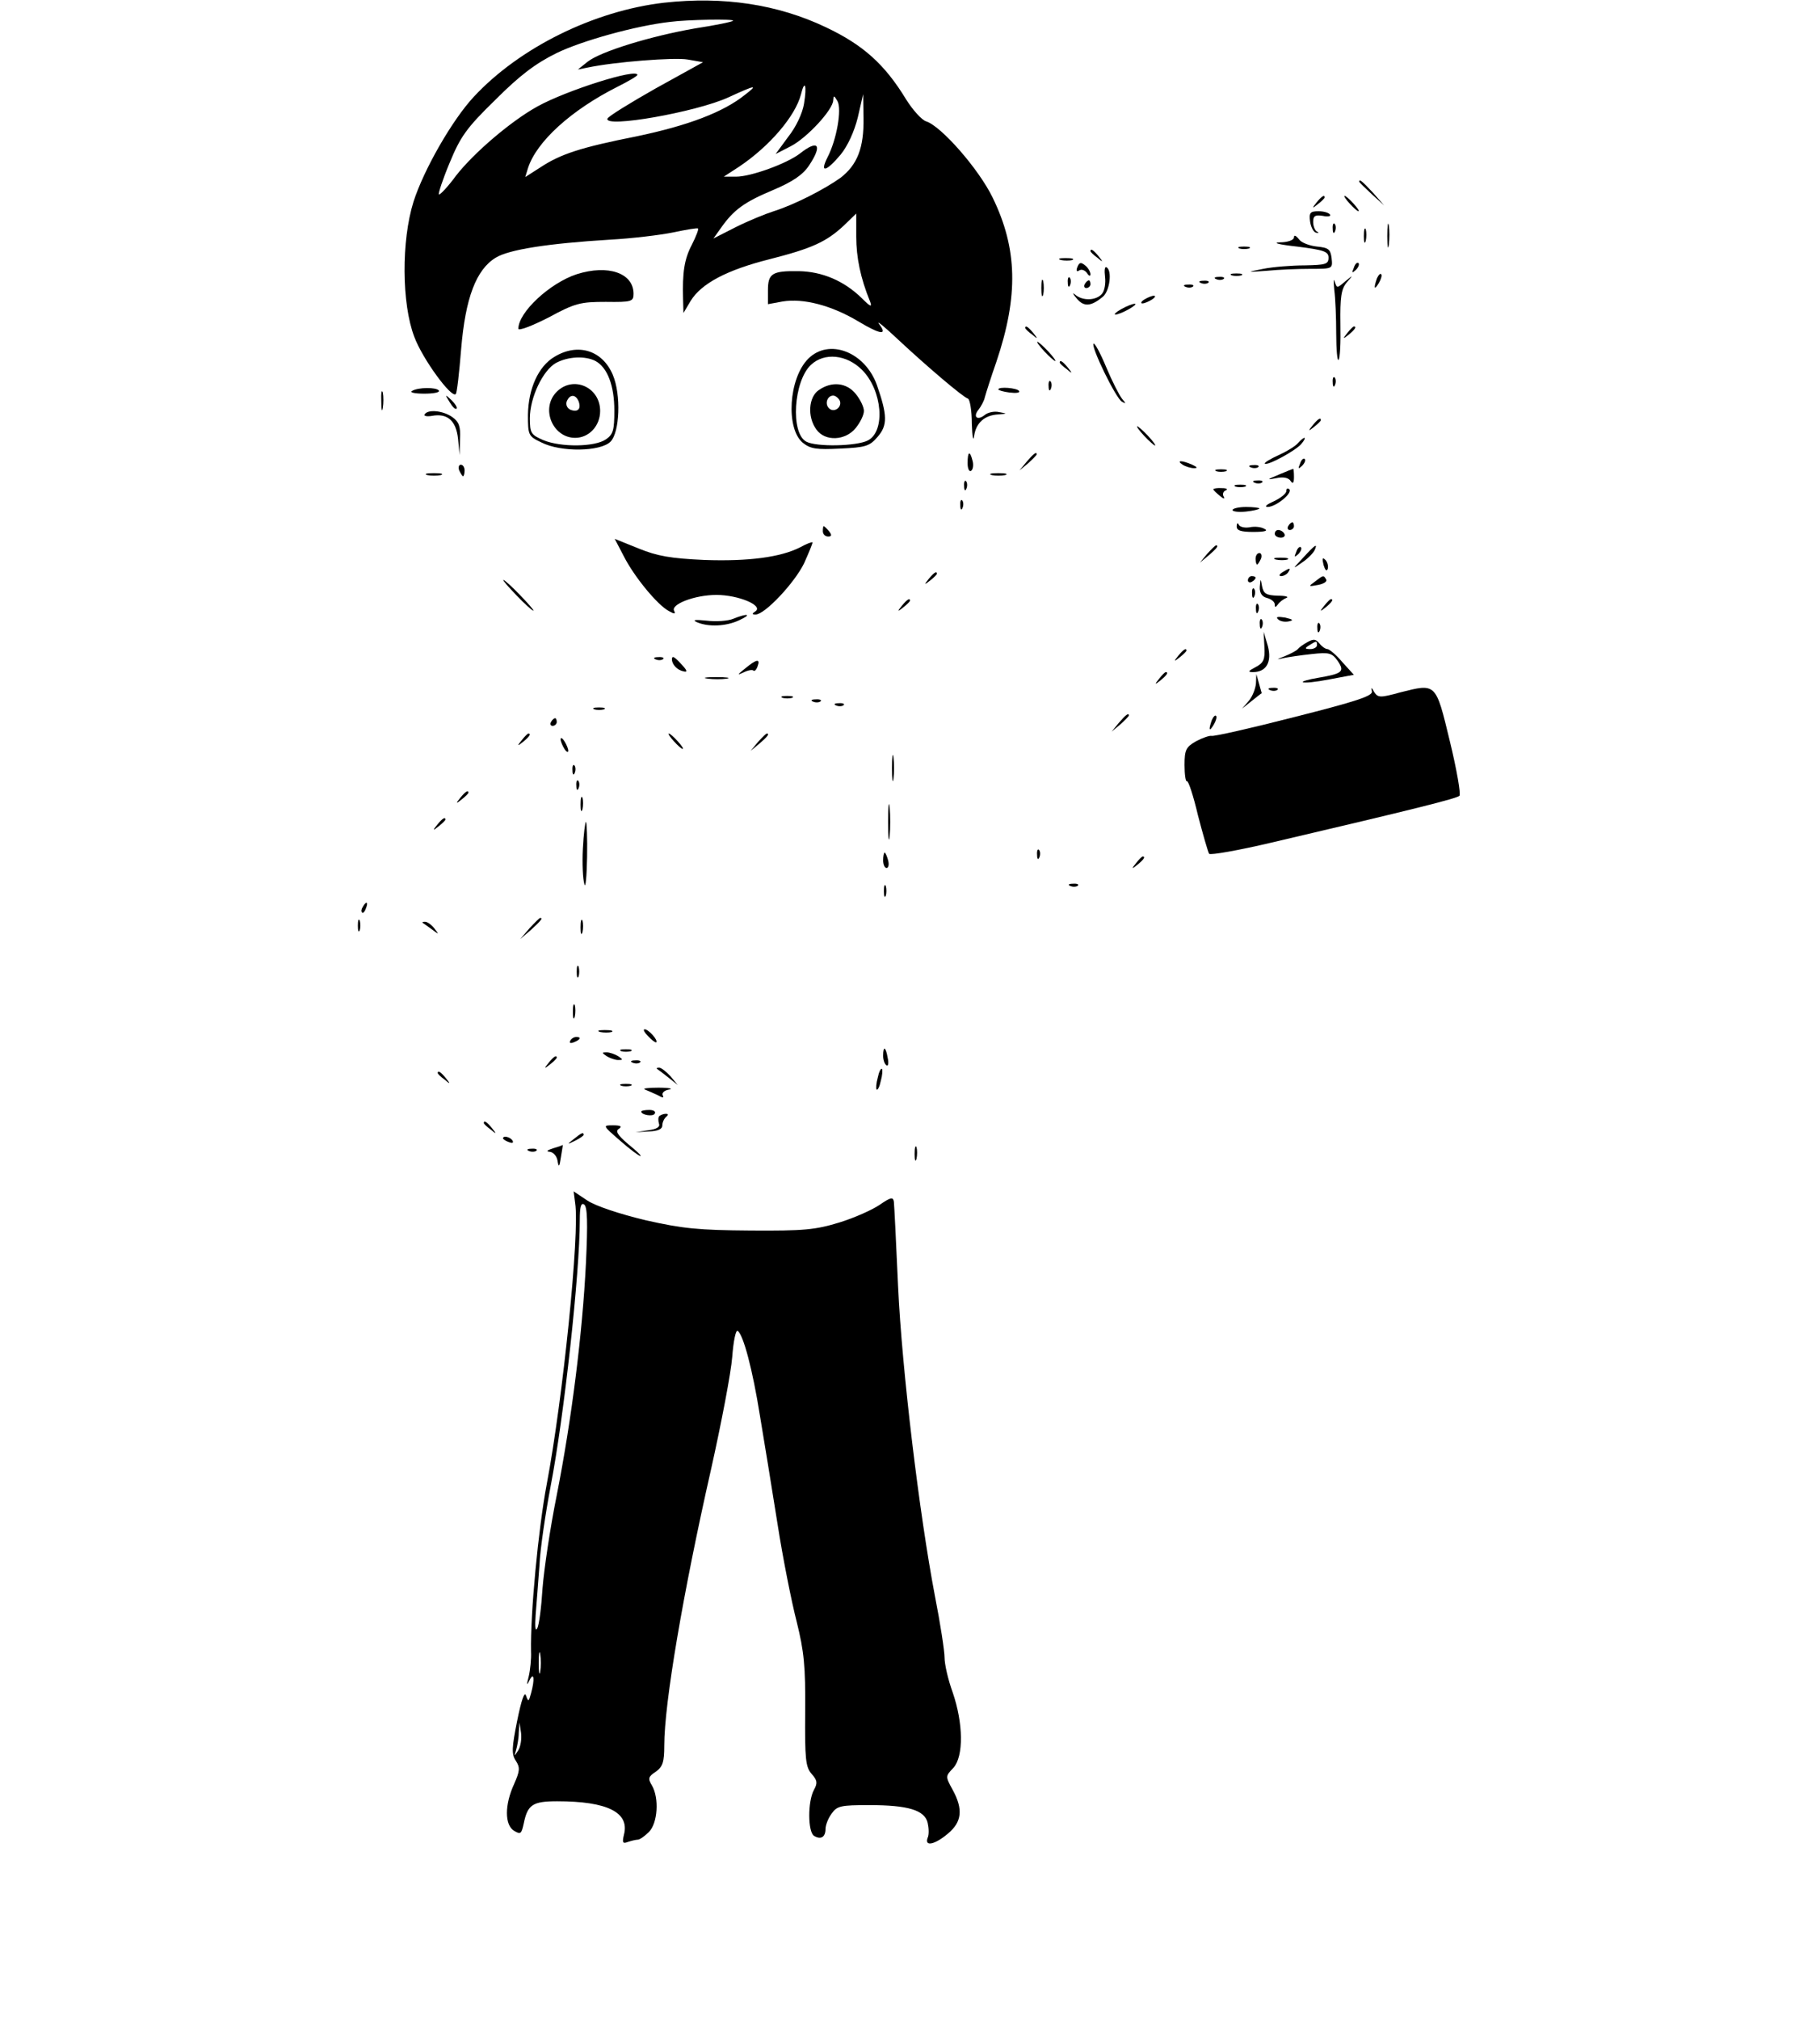 <?xml version="1.0" standalone="no"?>
<!DOCTYPE svg PUBLIC "-//W3C//DTD SVG 20010904//EN"
 "http://www.w3.org/TR/2001/REC-SVG-20010904/DTD/svg10.dtd">
<svg version="1.0" xmlns="http://www.w3.org/2000/svg"
 width="474pt" height="526pt" viewBox="0 0 474 526"
 preserveAspectRatio="xMidYMid meet">

<g transform="translate(0,526) scale(0.1,-0.1)"
fill="#000000" stroke="none">
<path d="M1730 5253 c-183 -21 -377 -117 -496 -245 -56 -60 -130 -189 -157
-273 -32 -102 -31 -266 2 -352 21 -57 97 -161 108 -149 3 2 9 55 14 117 11
133 39 207 90 238 34 21 134 37 298 47 56 3 131 12 165 19 33 7 62 12 64 10 2
-2 -5 -20 -16 -42 -20 -38 -25 -72 -23 -143 l1 -35 19 32 c28 45 94 80 205
108 110 28 148 45 194 88 l32 31 0 -60 c0 -54 11 -108 36 -169 6 -16 1 -14
-22 9 -46 45 -103 69 -164 70 -69 1 -80 -6 -80 -50 l0 -36 38 7 c54 9 127 -10
196 -51 60 -36 79 -38 55 -7 -7 10 16 -9 51 -42 75 -70 168 -149 181 -153 5
-2 10 -31 10 -65 1 -34 4 -49 6 -32 5 34 27 54 63 56 24 2 24 2 2 6 -13 3 -30
-1 -38 -8 -19 -15 -31 -4 -15 15 6 8 14 22 16 32 3 11 16 52 30 92 58 172 55
295 -10 428 -36 74 -134 186 -173 198 -12 4 -35 30 -52 57 -56 92 -112 142
-209 188 -126 60 -267 81 -421 64z m179 -47 c-2 -3 -47 -12 -99 -20 -115 -20
-246 -60 -280 -87 l-25 -20 25 5 c71 15 226 27 261 21 l40 -7 -123 -68 c-67
-38 -124 -73 -126 -79 -8 -25 230 17 314 55 74 34 79 34 44 7 -56 -45 -148
-80 -282 -108 -146 -29 -198 -46 -251 -81 l-39 -25 7 23 c22 69 112 151 233
212 28 14 52 28 52 31 0 18 -184 -40 -260 -82 -69 -38 -166 -121 -212 -180
-22 -30 -43 -52 -45 -49 -2 2 10 39 28 82 28 68 44 91 119 164 64 64 105 95
160 122 66 32 206 71 295 81 45 6 169 8 164 3z m185 -216 c-4 -25 -21 -61 -41
-86 l-33 -45 39 20 c43 22 111 96 111 120 1 13 2 13 11 -2 12 -21 -2 -101 -26
-147 -21 -42 -3 -37 34 7 19 23 36 61 45 97 l14 61 1 -63 c1 -77 -16 -121 -60
-155 -42 -30 -120 -70 -174 -87 -22 -7 -66 -25 -98 -41 l-59 -30 20 28 c33 47
61 67 135 98 52 22 78 40 94 64 36 54 24 69 -24 31 -34 -26 -127 -60 -166 -60
l-32 0 40 26 c79 53 146 131 161 188 10 41 16 24 8 -24z"/>
<path d="M3540 4787 c0 -2 15 -16 33 -33 l32 -29 -29 33 c-28 30 -36 37 -36
29z"/>
<path d="M3429 4733 c-13 -16 -12 -17 4 -4 9 7 17 15 17 17 0 8 -8 3 -21 -13z"/>
<path d="M3515 4730 c10 -11 20 -20 23 -20 3 0 -3 9 -13 20 -10 11 -20 20 -23
20 -3 0 3 -9 13 -20z"/>
<path d="M3412 4683 c2 -14 9 -28 16 -29 7 -1 8 0 2 3 -5 2 -10 14 -10 25 0
16 5 19 25 16 13 -3 22 -1 19 3 -3 5 -16 9 -30 9 -22 0 -25 -4 -22 -27z"/>
<path d="M3613 4645 c0 -27 2 -38 4 -22 2 15 2 37 0 50 -2 12 -4 0 -4 -28z"/>
<path d="M3471 4664 c0 -11 3 -14 6 -6 3 7 2 16 -1 19 -3 4 -6 -2 -5 -13z"/>
<path d="M3552 4645 c0 -16 2 -22 5 -12 2 9 2 23 0 30 -3 6 -5 -1 -5 -18z"/>
<path d="M3370 4642 c0 -7 -16 -13 -37 -13 -21 -1 -1 -6 45 -11 71 -9 82 -13
82 -29 0 -17 -8 -19 -62 -20 -35 0 -83 -4 -108 -9 -45 -9 -45 -9 10 -5 30 3
81 5 113 5 58 0 58 0 55 28 -3 23 -8 27 -38 30 -19 2 -41 10 -47 19 -8 10 -13
12 -13 5z"/>
<path d="M3228 4613 c6 -2 18 -2 25 0 6 3 1 5 -13 5 -14 0 -19 -2 -12 -5z"/>
<path d="M2840 4606 c0 -2 8 -10 18 -17 15 -13 16 -12 3 4 -13 16 -21 21 -21
13z"/>
<path d="M2763 4583 c9 -2 23 -2 30 0 6 3 -1 5 -18 5 -16 0 -22 -2 -12 -5z"/>
<path d="M2806 4565 c-4 -10 -2 -14 5 -9 6 4 15 0 20 -7 5 -8 9 -9 9 -3 0 6
-6 17 -14 23 -11 9 -15 8 -20 -4z"/>
<path d="M3526 4563 c-6 -14 -5 -15 5 -6 7 7 10 15 7 18 -3 3 -9 -2 -12 -12z"/>
<path d="M2878 4539 c2 -16 -1 -36 -8 -44 -15 -18 -51 -19 -70 -2 -8 6 -6 2 4
-10 19 -23 38 -21 69 5 17 15 24 67 9 76 -5 3 -6 -8 -4 -25z"/>
<path d="M1502 4546 c-70 -23 -152 -99 -152 -142 0 -6 35 7 78 29 70 38 84 41
150 41 67 -1 72 1 72 21 0 54 -66 77 -148 51z"/>
<path d="M3208 4543 c6 -2 18 -2 25 0 6 3 1 5 -13 5 -14 0 -19 -2 -12 -5z"/>
<path d="M3586 4535 c-9 -26 -7 -32 5 -12 6 10 9 21 6 23 -2 3 -7 -2 -11 -11z"/>
<path d="M2712 4510 c0 -19 2 -27 5 -17 2 9 2 25 0 35 -3 9 -5 1 -5 -18z"/>
<path d="M2781 4524 c0 -11 3 -14 6 -6 3 7 2 16 -1 19 -3 4 -6 -2 -5 -13z"/>
<path d="M3168 4533 c7 -3 16 -2 19 1 4 3 -2 6 -13 5 -11 0 -14 -3 -6 -6z"/>
<path d="M3475 4505 c3 -22 5 -73 5 -114 0 -41 3 -72 6 -68 4 3 6 45 5 93 -1
70 2 91 16 108 18 21 18 21 -4 3 -21 -18 -21 -18 -27 0 -3 10 -3 0 -1 -22z"/>
<path d="M2825 4520 c-3 -5 -1 -10 4 -10 6 0 11 5 11 10 0 6 -2 10 -4 10 -3 0
-8 -4 -11 -10z"/>
<path d="M3128 4523 c7 -3 16 -2 19 1 4 3 -2 6 -13 5 -11 0 -14 -3 -6 -6z"/>
<path d="M3088 4513 c7 -3 16 -2 19 1 4 3 -2 6 -13 5 -11 0 -14 -3 -6 -6z"/>
<path d="M2980 4480 c-8 -5 -10 -10 -5 -10 6 0 17 5 25 10 8 5 11 10 5 10 -5
0 -17 -5 -25 -10z"/>
<path d="M2920 4455 c-14 -8 -20 -14 -15 -14 6 0 21 6 35 14 14 8 21 14 15 14
-5 0 -21 -6 -35 -14z"/>
<path d="M2670 4406 c0 -2 8 -10 18 -17 15 -13 16 -12 3 4 -13 16 -21 21 -21
13z"/>
<path d="M3509 4393 c-13 -16 -12 -17 4 -4 16 13 21 21 13 21 -2 0 -10 -8 -17
-17z"/>
<path d="M2720 4345 c13 -14 26 -25 28 -25 3 0 -5 11 -18 25 -13 14 -26 25
-28 25 -3 0 5 -11 18 -25z"/>
<path d="M2848 4365 c-7 -8 58 -142 74 -151 11 -6 11 -5 0 8 -7 9 -26 46 -41
82 -15 36 -30 64 -33 61z"/>
<path d="M1444 4331 c-42 -25 -68 -83 -69 -151 0 -53 1 -56 35 -72 51 -26 154
-24 180 2 24 24 28 122 6 174 -27 64 -91 84 -152 47z m107 -11 c31 -17 49 -64
49 -129 0 -51 -3 -62 -22 -75 -29 -20 -117 -21 -163 -2 -32 14 -35 18 -35 57
0 54 34 125 68 144 32 17 76 19 103 5z"/>
<path d="M1450 4240 c-43 -43 -11 -120 48 -120 36 0 65 31 65 70 0 62 -70 93
-113 50z m57 -25 c7 -20 -2 -29 -21 -22 -9 4 -13 13 -10 22 8 19 23 19 31 0z"/>
<path d="M2105 4326 c-51 -51 -59 -182 -14 -219 20 -16 36 -18 97 -15 66 3 77
6 98 31 26 30 25 56 -2 134 -31 87 -125 123 -179 69z m140 -29 c53 -53 62
-160 15 -184 -30 -15 -134 -17 -160 -3 -42 22 -33 158 12 200 35 33 93 27 133
-13z"/>
<path d="M2132 4244 c-26 -18 -30 -69 -6 -102 22 -32 76 -30 103 4 12 15 21
34 21 44 0 10 -9 29 -21 44 -24 30 -63 34 -97 10z m54 -25 c10 -17 -13 -36
-27 -22 -12 12 -4 33 11 33 5 0 12 -5 16 -11z"/>
<path d="M2760 4316 c0 -2 8 -10 18 -17 15 -13 16 -12 3 4 -13 16 -21 21 -21
13z"/>
<path d="M3471 4264 c0 -11 3 -14 6 -6 3 7 2 16 -1 19 -3 4 -6 -2 -5 -13z"/>
<path d="M2731 4254 c0 -11 3 -14 6 -6 3 7 2 16 -1 19 -3 4 -6 -2 -5 -13z"/>
<path d="M993 4215 c0 -22 2 -30 4 -17 2 12 2 30 0 40 -3 9 -5 -1 -4 -23z"/>
<path d="M1073 4242 c-7 -4 8 -7 32 -7 23 0 41 3 38 8 -6 9 -54 9 -70 -1z"/>
<path d="M2600 4246 c0 -2 13 -6 29 -8 17 -2 28 -1 25 4 -5 8 -54 12 -54 4z"/>
<path d="M1171 4213 c7 -12 15 -20 18 -17 3 2 -3 12 -13 22 -17 16 -18 16 -5
-5z"/>
<path d="M1106 4181 c-3 -4 5 -6 18 -4 41 8 64 -12 69 -60 l4 -42 1 42 c2 33
-3 45 -20 57 -24 17 -64 21 -72 7z"/>
<path d="M3419 4153 c-13 -16 -12 -17 4 -4 9 7 17 15 17 17 0 8 -8 3 -21 -13z"/>
<path d="M2980 4125 c13 -14 26 -25 28 -25 3 0 -5 11 -18 25 -13 14 -26 25
-28 25 -3 0 5 -11 18 -25z"/>
<path d="M3381 4107 c-6 -8 -29 -22 -51 -32 -22 -10 -38 -20 -36 -22 6 -7 81
34 95 51 8 9 11 16 8 16 -2 0 -10 -6 -16 -13z"/>
<path d="M2520 4054 c0 -14 4 -23 9 -20 5 3 7 15 4 26 -7 28 -13 25 -13 -6z"/>
<path d="M2674 4058 l-19 -23 23 19 c12 11 22 21 22 23 0 8 -8 2 -26 -19z"/>
<path d="M3386 4053 c-6 -14 -5 -15 5 -6 7 7 10 15 7 18 -3 3 -9 -2 -12 -12z"/>
<path d="M3080 4050 c8 -5 22 -9 30 -9 10 0 8 3 -5 9 -27 12 -43 12 -25 0z"/>
<path d="M1196 4035 c4 -8 8 -15 10 -15 2 0 4 7 4 15 0 8 -4 15 -10 15 -5 0
-7 -7 -4 -15z"/>
<path d="M3258 4043 c7 -3 16 -2 19 1 4 3 -2 6 -13 5 -11 0 -14 -3 -6 -6z"/>
<path d="M3168 4033 c6 -2 18 -2 25 0 6 3 1 5 -13 5 -14 0 -19 -2 -12 -5z"/>
<path d="M3330 4024 c-31 -13 -32 -14 -6 -9 18 4 32 1 37 -7 6 -9 9 -6 9 10 0
12 -1 22 -2 21 -2 0 -19 -7 -38 -15z"/>
<path d="M1113 4023 c9 -2 25 -2 35 0 9 3 1 5 -18 5 -19 0 -27 -2 -17 -5z"/>
<path d="M2583 4023 c9 -2 25 -2 35 0 9 3 1 5 -18 5 -19 0 -27 -2 -17 -5z"/>
<path d="M2511 3994 c0 -11 3 -14 6 -6 3 7 2 16 -1 19 -3 4 -6 -2 -5 -13z"/>
<path d="M3268 4003 c7 -3 16 -2 19 1 4 3 -2 6 -13 5 -11 0 -14 -3 -6 -6z"/>
<path d="M3218 3993 c6 -2 18 -2 25 0 6 3 1 5 -13 5 -14 0 -19 -2 -12 -5z"/>
<path d="M3160 3986 c0 -2 8 -10 17 -17 9 -8 14 -9 10 -2 -4 6 -1 14 5 16 7 3
3 6 -9 6 -13 1 -23 -1 -23 -3z"/>
<path d="M3350 3981 c0 -6 -15 -18 -32 -26 -18 -8 -26 -14 -17 -15 22 0 66 36
57 46 -5 4 -8 2 -8 -5z"/>
<path d="M2501 3944 c0 -11 3 -14 6 -6 3 7 2 16 -1 19 -3 4 -6 -2 -5 -13z"/>
<path d="M3210 3932 c0 -4 16 -6 35 -4 19 2 35 6 35 8 0 2 -16 4 -35 4 -19 0
-35 -4 -35 -8z"/>
<path d="M3221 3890 c-1 -11 10 -15 43 -15 30 0 40 3 29 8 -8 5 -25 7 -39 4
-13 -2 -25 1 -28 7 -2 6 -5 4 -5 -4z"/>
<path d="M3355 3890 c-3 -5 -1 -10 4 -10 6 0 11 5 11 10 0 6 -2 10 -4 10 -3 0
-8 -4 -11 -10z"/>
<path d="M2143 3877 c0 -8 6 -14 14 -14 9 0 10 4 2 14 -6 7 -12 13 -14 13 -1
0 -2 -6 -2 -13z"/>
<path d="M3320 3870 c0 -5 7 -10 16 -10 8 0 12 5 9 10 -3 6 -10 10 -16 10 -5
0 -9 -4 -9 -10z"/>
<path d="M1625 3811 c27 -53 87 -126 117 -142 14 -8 18 -8 14 0 -11 17 53 42
110 42 57 0 124 -28 101 -43 -9 -6 -9 -8 1 -8 24 0 101 82 126 133 13 29 23
53 22 55 -2 1 -16 -4 -32 -13 -51 -26 -135 -37 -249 -33 -88 4 -123 10 -172
30 l-62 25 24 -46z"/>
<path d="M3144 3818 l-19 -23 23 19 c21 18 27 26 19 26 -2 0 -12 -10 -23 -22z"/>
<path d="M3376 3823 c-6 -14 -5 -15 5 -6 7 7 10 15 7 18 -3 3 -9 -2 -12 -12z"/>
<path d="M3394 3808 c-29 -31 -29 -31 -2 -12 15 10 29 25 32 32 8 18 2 15 -30
-20z"/>
<path d="M3270 3805 c0 -8 2 -15 4 -15 2 0 6 7 10 15 3 8 1 15 -4 15 -6 0 -10
-7 -10 -15z"/>
<path d="M3323 3803 c9 -2 23 -2 30 0 6 3 -1 5 -18 5 -16 0 -22 -2 -12 -5z"/>
<path d="M3447 3789 c4 -13 8 -18 11 -10 2 7 -1 18 -6 23 -8 8 -9 4 -5 -13z"/>
<path d="M3340 3770 c-9 -6 -10 -10 -3 -10 6 0 15 5 18 10 8 12 4 12 -15 0z"/>
<path d="M2419 3753 c-13 -16 -12 -17 4 -4 9 7 17 15 17 17 0 8 -8 3 -21 -13z"/>
<path d="M3250 3749 c0 -5 5 -7 10 -4 6 3 10 8 10 11 0 2 -4 4 -10 4 -5 0 -10
-5 -10 -11z"/>
<path d="M3425 3746 c-18 -13 -18 -14 8 -9 15 3 24 9 21 14 -7 12 -7 12 -29
-5z"/>
<path d="M1345 3710 c21 -22 41 -40 44 -40 3 0 -13 18 -34 40 -21 22 -41 40
-44 40 -3 0 13 -18 34 -40z"/>
<path d="M3281 3732 c-1 -16 6 -26 19 -29 11 -3 20 -10 20 -17 0 -8 2 -8 8 0
4 6 14 14 22 17 8 3 -2 6 -22 6 -30 1 -37 5 -41 24 -4 22 -4 22 -6 -1z"/>
<path d="M3261 3714 c0 -11 3 -14 6 -6 3 7 2 16 -1 19 -3 4 -6 -2 -5 -13z"/>
<path d="M2349 3683 c-13 -16 -12 -17 4 -4 9 7 17 15 17 17 0 8 -8 3 -21 -13z"/>
<path d="M3449 3683 c-13 -16 -12 -17 4 -4 16 13 21 21 13 21 -2 0 -10 -8 -17
-17z"/>
<path d="M3271 3674 c0 -11 3 -14 6 -6 3 7 2 16 -1 19 -3 4 -6 -2 -5 -13z"/>
<path d="M1910 3649 c-14 -6 -45 -8 -70 -5 -30 3 -38 2 -25 -4 30 -13 76 -11
110 5 35 16 22 19 -15 4z"/>
<path d="M3328 3648 c6 -6 18 -8 28 -6 14 3 12 5 -9 10 -19 3 -25 2 -19 -4z"/>
<path d="M3281 3634 c0 -11 3 -14 6 -6 3 7 2 16 -1 19 -3 4 -6 -2 -5 -13z"/>
<path d="M3431 3624 c0 -11 3 -14 6 -6 3 7 2 16 -1 19 -3 4 -6 -2 -5 -13z"/>
<path d="M3293 3576 c2 -33 -2 -42 -23 -53 -19 -10 -21 -13 -7 -13 35 0 50 26
39 68 l-11 37 2 -39z"/>
<path d="M3405 3588 c-11 -6 -22 -14 -25 -18 -3 -4 -18 -12 -35 -19 -21 -8
-22 -9 -5 -5 14 3 48 8 76 11 46 5 53 3 68 -18 19 -28 12 -33 -52 -44 -24 -4
-41 -9 -39 -11 3 -3 33 0 69 7 l64 12 -30 33 c-16 19 -34 34 -39 34 -5 0 -15
7 -21 15 -9 11 -15 12 -31 3z m25 -8 c0 -5 -8 -10 -17 -10 -15 0 -16 2 -3 10
19 12 20 12 20 0z"/>
<path d="M3069 3553 c-13 -16 -12 -17 4 -4 9 7 17 15 17 17 0 8 -8 3 -21 -13z"/>
<path d="M1708 3543 c7 -3 16 -2 19 1 4 3 -2 6 -13 5 -11 0 -14 -3 -6 -6z"/>
<path d="M1750 3543 c0 -13 14 -28 30 -31 11 -3 10 2 -4 17 -20 22 -26 25 -26
14z"/>
<path d="M1940 3519 c-20 -16 -21 -18 -4 -10 12 6 24 8 26 5 3 -3 8 2 11 11 8
21 -3 19 -33 -6z"/>
<path d="M3019 3493 c-13 -16 -12 -17 4 -4 16 13 21 21 13 21 -2 0 -10 -8 -17
-17z"/>
<path d="M1843 3493 c15 -2 37 -2 50 0 12 2 0 4 -28 4 -27 0 -38 -2 -22 -4z"/>
<path d="M3271 3481 c-1 -14 -9 -34 -18 -45 l-18 -21 25 20 c14 11 25 20 26
20 0 0 -3 11 -7 25 l-7 25 -1 -24z"/>
<path d="M3308 3463 c7 -3 16 -2 19 1 4 3 -2 6 -13 5 -11 0 -14 -3 -6 -6z"/>
<path d="M3573 3460 c3 -12 -40 -26 -202 -67 -113 -29 -210 -51 -216 -49 -5 1
-23 -5 -40 -14 -26 -15 -30 -22 -30 -62 0 -25 3 -44 6 -42 4 2 17 -38 29 -89
13 -50 26 -95 29 -100 4 -4 77 9 162 29 380 89 483 115 490 122 4 4 -7 68 -25
142 -37 153 -35 151 -130 127 -51 -14 -57 -14 -67 1 -7 13 -9 13 -6 2z"/>
<path d="M2038 3443 c6 -2 18 -2 25 0 6 3 1 5 -13 5 -14 0 -19 -2 -12 -5z"/>
<path d="M2118 3433 c7 -3 16 -2 19 1 4 3 -2 6 -13 5 -11 0 -14 -3 -6 -6z"/>
<path d="M2178 3423 c7 -3 16 -2 19 1 4 3 -2 6 -13 5 -11 0 -14 -3 -6 -6z"/>
<path d="M1548 3413 c6 -2 18 -2 25 0 6 3 1 5 -13 5 -14 0 -19 -2 -12 -5z"/>
<path d="M2914 3378 l-19 -23 23 19 c12 11 22 21 22 23 0 8 -8 2 -26 -19z"/>
<path d="M3156 3385 c-9 -26 -7 -32 5 -12 6 10 9 21 6 23 -2 3 -7 -2 -11 -11z"/>
<path d="M1435 3380 c-3 -5 -1 -10 4 -10 6 0 11 5 11 10 0 6 -2 10 -4 10 -3 0
-8 -4 -11 -10z"/>
<path d="M1359 3333 c-13 -16 -12 -17 4 -4 16 13 21 21 13 21 -2 0 -10 -8 -17
-17z"/>
<path d="M1755 3330 c10 -11 20 -20 23 -20 3 0 -3 9 -13 20 -10 11 -20 20 -23
20 -3 0 3 -9 13 -20z"/>
<path d="M1974 3328 l-19 -23 23 19 c21 18 27 26 19 26 -2 0 -12 -10 -23 -22z"/>
<path d="M1460 3335 c0 -5 5 -17 10 -25 5 -8 10 -10 10 -5 0 6 -5 17 -10 25
-5 8 -10 11 -10 5z"/>
<path d="M2323 3260 c0 -30 2 -43 4 -27 2 15 2 39 0 55 -2 15 -4 2 -4 -28z"/>
<path d="M1491 3254 c0 -11 3 -14 6 -6 3 7 2 16 -1 19 -3 4 -6 -2 -5 -13z"/>
<path d="M1501 3214 c0 -11 3 -14 6 -6 3 7 2 16 -1 19 -3 4 -6 -2 -5 -13z"/>
<path d="M1199 3183 c-13 -16 -12 -17 4 -4 9 7 17 15 17 17 0 8 -8 3 -21 -13z"/>
<path d="M1512 3165 c0 -16 2 -22 5 -12 2 9 2 23 0 30 -3 6 -5 -1 -5 -18z"/>
<path d="M2313 3120 c0 -41 2 -58 4 -37 2 20 2 54 0 75 -2 20 -4 3 -4 -38z"/>
<path d="M1139 3113 c-13 -16 -12 -17 4 -4 9 7 17 15 17 17 0 8 -8 3 -21 -13z"/>
<path d="M1518 3050 c-2 -38 0 -80 4 -92 3 -13 6 19 7 70 1 50 -1 92 -3 92 -2
0 -6 -31 -8 -70z"/>
<path d="M2701 3034 c0 -11 3 -14 6 -6 3 7 2 16 -1 19 -3 4 -6 -2 -5 -13z"/>
<path d="M2300 3020 c0 -11 4 -20 9 -20 5 0 7 9 4 20 -3 11 -7 20 -9 20 -2 0
-4 -9 -4 -20z"/>
<path d="M2959 3013 c-13 -16 -12 -17 4 -4 16 13 21 21 13 21 -2 0 -10 -8 -17
-17z"/>
<path d="M2302 2940 c0 -14 2 -19 5 -12 2 6 2 18 0 25 -3 6 -5 1 -5 -13z"/>
<path d="M2788 2953 c7 -3 16 -2 19 1 4 3 -2 6 -13 5 -11 0 -14 -3 -6 -6z"/>
<path d="M945 2899 c-4 -6 -5 -12 -2 -15 2 -3 7 2 10 11 7 17 1 20 -8 4z"/>
<path d="M932 2850 c0 -14 2 -19 5 -12 2 6 2 18 0 25 -3 6 -5 1 -5 -13z"/>
<path d="M1379 2843 l-24 -28 28 24 c25 23 32 31 24 31 -2 0 -14 -12 -28 -27z"/>
<path d="M1512 2845 c0 -16 2 -22 5 -12 2 9 2 23 0 30 -3 6 -5 -1 -5 -18z"/>
<path d="M1101 2857 c2 -1 13 -9 24 -17 19 -14 19 -14 6 3 -7 9 -18 17 -24 17
-6 0 -8 -1 -6 -3z"/>
<path d="M1502 2730 c0 -14 2 -19 5 -12 2 6 2 18 0 25 -3 6 -5 1 -5 -13z"/>
<path d="M1492 2625 c0 -16 2 -22 5 -12 2 9 2 23 0 30 -3 6 -5 -1 -5 -18z"/>
<path d="M1563 2573 c9 -2 23 -2 30 0 6 3 -1 5 -18 5 -16 0 -22 -2 -12 -5z"/>
<path d="M1688 2562 c9 -10 19 -17 21 -16 6 5 -20 34 -30 34 -5 0 -1 -8 9 -18z"/>
<path d="M1485 2550 c-3 -6 1 -7 9 -4 18 7 21 14 7 14 -6 0 -13 -4 -16 -10z"/>
<path d="M1618 2523 c6 -2 18 -2 25 0 6 3 1 5 -13 5 -14 0 -19 -2 -12 -5z"/>
<path d="M2300 2511 c0 -11 4 -22 9 -25 4 -3 6 6 3 19 -5 30 -12 33 -12 6z"/>
<path d="M1580 2510 c8 -5 22 -10 30 -10 13 0 13 1 0 10 -8 5 -22 10 -30 10
-13 0 -13 -1 0 -10z"/>
<path d="M1429 2493 c-13 -16 -12 -17 4 -4 9 7 17 15 17 17 0 8 -8 3 -21 -13z"/>
<path d="M1648 2493 c7 -3 16 -2 19 1 4 3 -2 6 -13 5 -11 0 -14 -3 -6 -6z"/>
<path d="M1711 2477 c2 -1 15 -11 29 -22 l25 -20 -19 23 c-11 12 -24 22 -29
22 -6 0 -8 -1 -6 -3z"/>
<path d="M2286 2454 c-4 -14 -5 -28 -3 -31 3 -2 8 8 11 23 4 14 5 28 3 31 -3
2 -8 -8 -11 -23z"/>
<path d="M1140 2466 c0 -2 8 -10 18 -17 15 -13 16 -12 3 4 -13 16 -21 21 -21
13z"/>
<path d="M1618 2433 c6 -2 18 -2 25 0 6 3 1 5 -13 5 -14 0 -19 -2 -12 -5z"/>
<path d="M1680 2423 c8 -3 23 -10 34 -15 12 -7 16 -7 12 0 -3 6 4 13 16 15 13
2 1 5 -27 5 -27 0 -43 -2 -35 -5z"/>
<path d="M1670 2366 c0 -9 30 -14 35 -6 4 6 -3 10 -14 10 -12 0 -21 -2 -21 -4z"/>
<path d="M1717 2354 c-3 -3 -3 -12 -1 -19 4 -9 -5 -15 -28 -18 l-33 -5 35 2
c24 1 35 6 35 16 0 8 5 18 10 22 6 5 6 8 -1 8 -6 0 -13 -3 -17 -6z"/>
<path d="M1260 2336 c0 -2 8 -10 18 -17 15 -13 16 -12 3 4 -13 16 -21 21 -21
13z"/>
<path d="M1615 2290 c25 -22 49 -40 53 -40 4 0 -11 14 -32 31 -28 24 -34 34
-24 40 9 6 4 9 -15 9 -28 0 -28 0 18 -40z"/>
<path d="M1494 2294 c-18 -14 -18 -15 4 -4 12 6 22 13 22 15 0 8 -5 6 -26 -11z"/>
<path d="M1310 2296 c0 -2 7 -7 16 -10 8 -3 12 -2 9 4 -6 10 -25 14 -25 6z"/>
<path d="M1440 2270 c-15 -5 -19 -8 -8 -9 9 -1 18 -11 20 -23 3 -19 5 -17 9
10 3 17 5 32 5 31 -1 -1 -12 -5 -26 -9z"/>
<path d="M2382 2255 c0 -16 2 -22 5 -12 2 9 2 23 0 30 -3 6 -5 -1 -5 -18z"/>
<path d="M1378 2263 c7 -3 16 -2 19 1 4 3 -2 6 -13 5 -11 0 -14 -3 -6 -6z"/>
<path d="M1498 2127 c12 -78 -32 -509 -74 -731 -22 -116 -43 -338 -41 -436 1
-19 -2 -48 -6 -65 -6 -23 -5 -25 2 -10 12 24 14 2 4 -34 -6 -22 -7 -23 -13 -6
-4 12 -12 -11 -23 -65 -14 -70 -15 -87 -4 -104 12 -18 11 -27 -4 -61 -25 -54
-25 -107 0 -122 17 -10 19 -8 25 19 10 49 23 58 87 58 131 0 189 -29 174 -87
-5 -21 -3 -24 10 -19 9 3 21 6 26 6 5 0 18 9 29 20 23 23 27 88 8 121 -11 18
-10 23 10 36 18 13 22 25 22 68 0 110 49 398 122 720 27 121 52 252 55 292 3
40 9 70 14 68 15 -10 39 -101 58 -220 11 -66 32 -194 46 -283 14 -90 37 -205
50 -255 19 -77 23 -115 22 -234 -1 -123 1 -144 17 -162 14 -16 16 -23 6 -41
-17 -31 -16 -110 0 -120 18 -11 30 -3 30 18 0 10 7 28 16 40 14 20 24 22 98
22 101 0 144 -13 152 -46 3 -13 4 -31 0 -39 -9 -24 19 -18 53 11 36 30 40 63
12 114 -19 35 -19 35 2 57 27 30 26 116 -2 197 -12 33 -21 73 -21 90 0 17 -11
89 -25 160 -41 215 -86 590 -96 806 -5 113 -10 212 -11 221 -2 13 -8 12 -37
-8 -19 -13 -66 -34 -105 -46 -62 -19 -92 -22 -231 -21 -136 1 -177 5 -274 27
-67 16 -130 37 -151 51 l-36 24 4 -31z m28 -156 c-9 -182 -37 -406 -76 -604
-17 -84 -33 -192 -37 -242 -3 -49 -9 -97 -14 -105 -5 -9 -6 6 -4 35 2 28 7 86
10 130 2 44 16 136 29 205 35 181 76 555 76 693 0 34 3 46 11 41 9 -5 10 -48
5 -153z m-119 -1063 c-2 -13 -4 -3 -4 22 0 25 2 35 4 23 2 -13 2 -33 0 -45z
m-57 -205 c-11 -17 -11 -17 -6 0 3 10 7 31 7 45 l2 27 4 -27 c2 -15 -1 -35 -7
-45z"/>
</g>
</svg>
